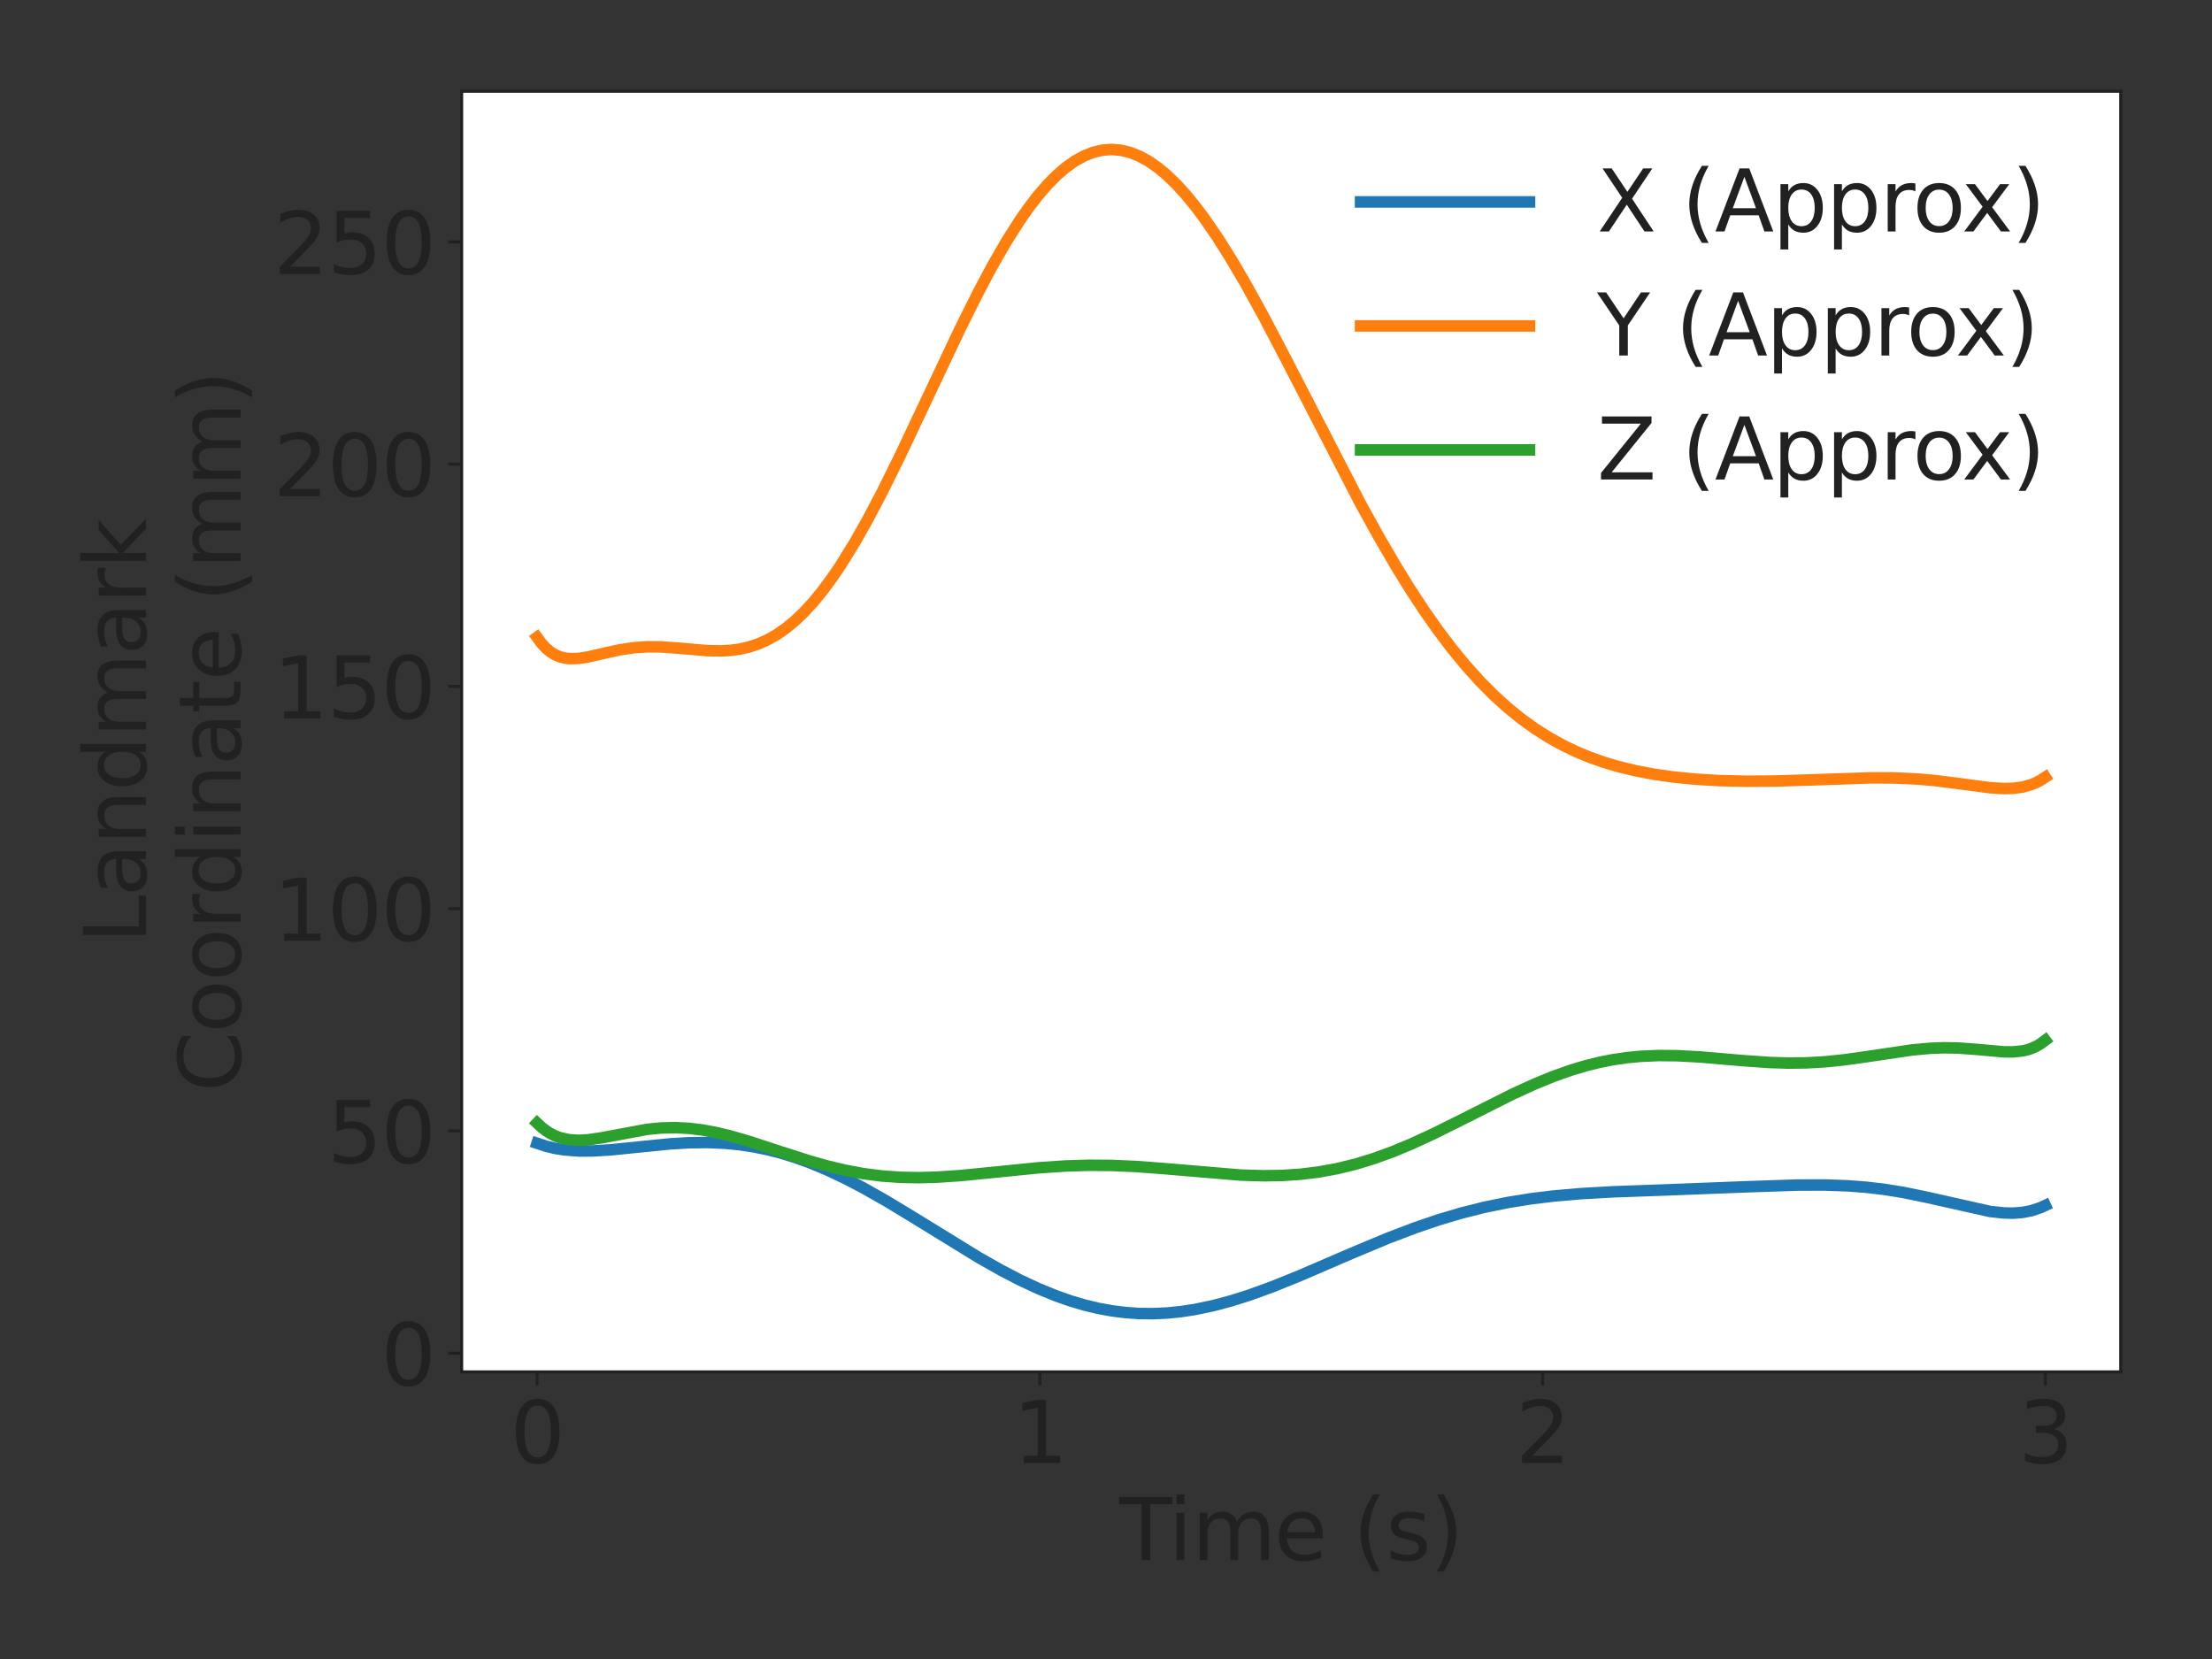<?xml version="1.0" encoding="utf-8" standalone="no"?>
<!DOCTYPE svg PUBLIC "-//W3C//DTD SVG 1.1//EN"
  "http://www.w3.org/Graphics/SVG/1.1/DTD/svg11.dtd">
<svg xmlns:xlink="http://www.w3.org/1999/xlink" width="576pt" height="432pt" viewBox="0 0 576 432" xmlns="http://www.w3.org/2000/svg" version="1.1">
 <rect x="0" y="0" width="576" height="432" fill="#333333" stroke="none"/>
 <defs>
  <style type="text/css">*{stroke-linejoin: round; stroke-linecap: butt}</style>
 </defs>
 <g id="figure_1">
  <g id="patch_1">
   <path d="M 0 432 
L 576 432 
L 576 0 
L 0 0 
L 0 432 
z
" style="fill: none"/>
  </g>
  <g id="axes_1">
   <g id="patch_2">
    <path d="M 120.21 357.24 
L 552.24 357.24 
L 552.24 23.76 
L 120.21 23.76 
z
" style="fill: #ffffff"/>
   </g>
   <g id="matplotlib.axis_1">
    <g id="xtick_1">
     <g id="line2d_1">
      <defs>
       <path id="m3cdb4a6b72" d="M 0 0 
L 0 3.5 
" style="stroke: #212121; stroke-width: 0.8"/>
      </defs>
      <g>
       <use xlink:href="#m3cdb4a6b72" x="139.848" y="357.24" style="fill: #212121; stroke: #212121; stroke-width: 0.8"/>
      </g>
     </g>
     <g id="text_1">
      <!-- 0 -->
      <g style="fill: #212121" transform="translate(132.849 380.957)scale(0.22 -0.22)">
       <defs>
        <path id="DejaVuSans-30" d="M 2034 4250 
Q 1547 4250 1301 3770 
Q 1056 3291 1056 2328 
Q 1056 1369 1301 889 
Q 1547 409 2034 409 
Q 2525 409 2770 889 
Q 3016 1369 3016 2328 
Q 3016 3291 2770 3770 
Q 2525 4250 2034 4250 
z
M 2034 4750 
Q 2819 4750 3233 4129 
Q 3647 3509 3647 2328 
Q 3647 1150 3233 529 
Q 2819 -91 2034 -91 
Q 1250 -91 836 529 
Q 422 1150 422 2328 
Q 422 3509 836 4129 
Q 1250 4750 2034 4750 
z
" transform="scale(0.016)"/>
       </defs>
       <use xlink:href="#DejaVuSans-30"/>
      </g>
     </g>
    </g>
    <g id="xtick_2">
     <g id="line2d_2">
      <g>
       <use xlink:href="#m3cdb4a6b72" x="270.766" y="357.24" style="fill: #212121; stroke: #212121; stroke-width: 0.8"/>
      </g>
     </g>
     <g id="text_2">
      <!-- 1 -->
      <g style="fill: #212121" transform="translate(263.767 380.957)scale(0.22 -0.22)">
       <defs>
        <path id="DejaVuSans-31" d="M 794 531 
L 1825 531 
L 1825 4091 
L 703 3866 
L 703 4441 
L 1819 4666 
L 2450 4666 
L 2450 531 
L 3481 531 
L 3481 0 
L 794 0 
L 794 531 
z
" transform="scale(0.016)"/>
       </defs>
       <use xlink:href="#DejaVuSans-31"/>
      </g>
     </g>
    </g>
    <g id="xtick_3">
     <g id="line2d_3">
      <g>
       <use xlink:href="#m3cdb4a6b72" x="401.684" y="357.24" style="fill: #212121; stroke: #212121; stroke-width: 0.8"/>
      </g>
     </g>
     <g id="text_3">
      <!-- 2 -->
      <g style="fill: #212121" transform="translate(394.685 380.957)scale(0.22 -0.22)">
       <defs>
        <path id="DejaVuSans-32" d="M 1228 531 
L 3431 531 
L 3431 0 
L 469 0 
L 469 531 
Q 828 903 1448 1529 
Q 2069 2156 2228 2338 
Q 2531 2678 2651 2914 
Q 2772 3150 2772 3378 
Q 2772 3750 2511 3984 
Q 2250 4219 1831 4219 
Q 1534 4219 1204 4116 
Q 875 4013 500 3803 
L 500 4441 
Q 881 4594 1212 4672 
Q 1544 4750 1819 4750 
Q 2544 4750 2975 4387 
Q 3406 4025 3406 3419 
Q 3406 3131 3298 2873 
Q 3191 2616 2906 2266 
Q 2828 2175 2409 1742 
Q 1991 1309 1228 531 
z
" transform="scale(0.016)"/>
       </defs>
       <use xlink:href="#DejaVuSans-32"/>
      </g>
     </g>
    </g>
    <g id="xtick_4">
     <g id="line2d_4">
      <g>
       <use xlink:href="#m3cdb4a6b72" x="532.602" y="357.24" style="fill: #212121; stroke: #212121; stroke-width: 0.8"/>
      </g>
     </g>
     <g id="text_4">
      <!-- 3 -->
      <g style="fill: #212121" transform="translate(525.604 380.957)scale(0.22 -0.22)">
       <defs>
        <path id="DejaVuSans-33" d="M 2597 2516 
Q 3050 2419 3304 2112 
Q 3559 1806 3559 1356 
Q 3559 666 3084 287 
Q 2609 -91 1734 -91 
Q 1441 -91 1130 -33 
Q 819 25 488 141 
L 488 750 
Q 750 597 1062 519 
Q 1375 441 1716 441 
Q 2309 441 2620 675 
Q 2931 909 2931 1356 
Q 2931 1769 2642 2001 
Q 2353 2234 1838 2234 
L 1294 2234 
L 1294 2753 
L 1863 2753 
Q 2328 2753 2575 2939 
Q 2822 3125 2822 3475 
Q 2822 3834 2567 4026 
Q 2313 4219 1838 4219 
Q 1578 4219 1281 4162 
Q 984 4106 628 3988 
L 628 4550 
Q 988 4650 1302 4700 
Q 1616 4750 1894 4750 
Q 2613 4750 3031 4423 
Q 3450 4097 3450 3541 
Q 3450 3153 3228 2886 
Q 3006 2619 2597 2516 
z
" transform="scale(0.016)"/>
       </defs>
       <use xlink:href="#DejaVuSans-33"/>
      </g>
     </g>
    </g>
    <g id="text_5">
     <!-- Time (s) -->
     <g style="fill: #212121" transform="translate(291.501 406.248)scale(0.22 -0.22)">
      <defs>
       <path id="DejaVuSans-54" d="M -19 4666 
L 3928 4666 
L 3928 4134 
L 2272 4134 
L 2272 0 
L 1638 0 
L 1638 4134 
L -19 4134 
L -19 4666 
z
" transform="scale(0.016)"/>
       <path id="DejaVuSans-69" d="M 603 3500 
L 1178 3500 
L 1178 0 
L 603 0 
L 603 3500 
z
M 603 4863 
L 1178 4863 
L 1178 4134 
L 603 4134 
L 603 4863 
z
" transform="scale(0.016)"/>
       <path id="DejaVuSans-6d" d="M 3328 2828 
Q 3544 3216 3844 3400 
Q 4144 3584 4550 3584 
Q 5097 3584 5394 3201 
Q 5691 2819 5691 2113 
L 5691 0 
L 5113 0 
L 5113 2094 
Q 5113 2597 4934 2840 
Q 4756 3084 4391 3084 
Q 3944 3084 3684 2787 
Q 3425 2491 3425 1978 
L 3425 0 
L 2847 0 
L 2847 2094 
Q 2847 2600 2669 2842 
Q 2491 3084 2119 3084 
Q 1678 3084 1418 2786 
Q 1159 2488 1159 1978 
L 1159 0 
L 581 0 
L 581 3500 
L 1159 3500 
L 1159 2956 
Q 1356 3278 1631 3431 
Q 1906 3584 2284 3584 
Q 2666 3584 2933 3390 
Q 3200 3197 3328 2828 
z
" transform="scale(0.016)"/>
       <path id="DejaVuSans-65" d="M 3597 1894 
L 3597 1613 
L 953 1613 
Q 991 1019 1311 708 
Q 1631 397 2203 397 
Q 2534 397 2845 478 
Q 3156 559 3463 722 
L 3463 178 
Q 3153 47 2828 -22 
Q 2503 -91 2169 -91 
Q 1331 -91 842 396 
Q 353 884 353 1716 
Q 353 2575 817 3079 
Q 1281 3584 2069 3584 
Q 2775 3584 3186 3129 
Q 3597 2675 3597 1894 
z
M 3022 2063 
Q 3016 2534 2758 2815 
Q 2500 3097 2075 3097 
Q 1594 3097 1305 2825 
Q 1016 2553 972 2059 
L 3022 2063 
z
" transform="scale(0.016)"/>
       <path id="DejaVuSans-20" transform="scale(0.016)"/>
       <path id="DejaVuSans-28" d="M 1984 4856 
Q 1566 4138 1362 3434 
Q 1159 2731 1159 2009 
Q 1159 1288 1364 580 
Q 1569 -128 1984 -844 
L 1484 -844 
Q 1016 -109 783 600 
Q 550 1309 550 2009 
Q 550 2706 781 3412 
Q 1013 4119 1484 4856 
L 1984 4856 
z
" transform="scale(0.016)"/>
       <path id="DejaVuSans-73" d="M 2834 3397 
L 2834 2853 
Q 2591 2978 2328 3040 
Q 2066 3103 1784 3103 
Q 1356 3103 1142 2972 
Q 928 2841 928 2578 
Q 928 2378 1081 2264 
Q 1234 2150 1697 2047 
L 1894 2003 
Q 2506 1872 2764 1633 
Q 3022 1394 3022 966 
Q 3022 478 2636 193 
Q 2250 -91 1575 -91 
Q 1294 -91 989 -36 
Q 684 19 347 128 
L 347 722 
Q 666 556 975 473 
Q 1284 391 1588 391 
Q 1994 391 2212 530 
Q 2431 669 2431 922 
Q 2431 1156 2273 1281 
Q 2116 1406 1581 1522 
L 1381 1569 
Q 847 1681 609 1914 
Q 372 2147 372 2553 
Q 372 3047 722 3315 
Q 1072 3584 1716 3584 
Q 2034 3584 2315 3537 
Q 2597 3491 2834 3397 
z
" transform="scale(0.016)"/>
       <path id="DejaVuSans-29" d="M 513 4856 
L 1013 4856 
Q 1481 4119 1714 3412 
Q 1947 2706 1947 2009 
Q 1947 1309 1714 600 
Q 1481 -109 1013 -844 
L 513 -844 
Q 928 -128 1133 580 
Q 1338 1288 1338 2009 
Q 1338 2731 1133 3434 
Q 928 4138 513 4856 
z
" transform="scale(0.016)"/>
      </defs>
      <use xlink:href="#DejaVuSans-54"/>
      <use xlink:href="#DejaVuSans-69" x="57.959"/>
      <use xlink:href="#DejaVuSans-6d" x="85.742"/>
      <use xlink:href="#DejaVuSans-65" x="183.154"/>
      <use xlink:href="#DejaVuSans-20" x="244.678"/>
      <use xlink:href="#DejaVuSans-28" x="276.465"/>
      <use xlink:href="#DejaVuSans-73" x="315.479"/>
      <use xlink:href="#DejaVuSans-29" x="367.578"/>
     </g>
    </g>
   </g>
   <g id="matplotlib.axis_2">
    <g id="ytick_1">
     <g id="line2d_5">
      <defs>
       <path id="m57c1455910" d="M 0 0 
L -3.5 0 
" style="stroke: #212121; stroke-width: 0.8"/>
      </defs>
      <g>
       <use xlink:href="#m57c1455910" x="120.21" y="352.364" style="fill: #212121; stroke: #212121; stroke-width: 0.8"/>
      </g>
     </g>
     <g id="text_6">
      <!-- 0 -->
      <g style="fill: #212121" transform="translate(99.213 360.723)scale(0.22 -0.22)">
       <use xlink:href="#DejaVuSans-30"/>
      </g>
     </g>
    </g>
    <g id="ytick_2">
     <g id="line2d_6">
      <g>
       <use xlink:href="#m57c1455910" x="120.21" y="294.486" style="fill: #212121; stroke: #212121; stroke-width: 0.8"/>
      </g>
     </g>
     <g id="text_7">
      <!-- 50 -->
      <g style="fill: #212121" transform="translate(85.215 302.844)scale(0.22 -0.22)">
       <defs>
        <path id="DejaVuSans-35" d="M 691 4666 
L 3169 4666 
L 3169 4134 
L 1269 4134 
L 1269 2991 
Q 1406 3038 1543 3061 
Q 1681 3084 1819 3084 
Q 2600 3084 3056 2656 
Q 3513 2228 3513 1497 
Q 3513 744 3044 326 
Q 2575 -91 1722 -91 
Q 1428 -91 1123 -41 
Q 819 9 494 109 
L 494 744 
Q 775 591 1075 516 
Q 1375 441 1709 441 
Q 2250 441 2565 725 
Q 2881 1009 2881 1497 
Q 2881 1984 2565 2268 
Q 2250 2553 1709 2553 
Q 1456 2553 1204 2497 
Q 953 2441 691 2322 
L 691 4666 
z
" transform="scale(0.016)"/>
       </defs>
       <use xlink:href="#DejaVuSans-35"/>
       <use xlink:href="#DejaVuSans-30" x="63.623"/>
      </g>
     </g>
    </g>
    <g id="ytick_3">
     <g id="line2d_7">
      <g>
       <use xlink:href="#m57c1455910" x="120.21" y="236.608" style="fill: #212121; stroke: #212121; stroke-width: 0.8"/>
      </g>
     </g>
     <g id="text_8">
      <!-- 100 -->
      <g style="fill: #212121" transform="translate(71.218 244.966)scale(0.22 -0.22)">
       <use xlink:href="#DejaVuSans-31"/>
       <use xlink:href="#DejaVuSans-30" x="63.623"/>
       <use xlink:href="#DejaVuSans-30" x="127.246"/>
      </g>
     </g>
    </g>
    <g id="ytick_4">
     <g id="line2d_8">
      <g>
       <use xlink:href="#m57c1455910" x="120.21" y="178.729" style="fill: #212121; stroke: #212121; stroke-width: 0.8"/>
      </g>
     </g>
     <g id="text_9">
      <!-- 150 -->
      <g style="fill: #212121" transform="translate(71.218 187.087)scale(0.22 -0.22)">
       <use xlink:href="#DejaVuSans-31"/>
       <use xlink:href="#DejaVuSans-35" x="63.623"/>
       <use xlink:href="#DejaVuSans-30" x="127.246"/>
      </g>
     </g>
    </g>
    <g id="ytick_5">
     <g id="line2d_9">
      <g>
       <use xlink:href="#m57c1455910" x="120.21" y="120.851" style="fill: #212121; stroke: #212121; stroke-width: 0.8"/>
      </g>
     </g>
     <g id="text_10">
      <!-- 200 -->
      <g style="fill: #212121" transform="translate(71.218 129.209)scale(0.22 -0.22)">
       <use xlink:href="#DejaVuSans-32"/>
       <use xlink:href="#DejaVuSans-30" x="63.623"/>
       <use xlink:href="#DejaVuSans-30" x="127.246"/>
      </g>
     </g>
    </g>
    <g id="ytick_6">
     <g id="line2d_10">
      <g>
       <use xlink:href="#m57c1455910" x="120.21" y="62.972" style="fill: #212121; stroke: #212121; stroke-width: 0.8"/>
      </g>
     </g>
     <g id="text_11">
      <!-- 250 -->
      <g style="fill: #212121" transform="translate(71.218 71.331)scale(0.22 -0.22)">
       <use xlink:href="#DejaVuSans-32"/>
       <use xlink:href="#DejaVuSans-35" x="63.623"/>
       <use xlink:href="#DejaVuSans-30" x="127.246"/>
      </g>
     </g>
    </g>
    <g id="text_12">
     <!-- Landmark -->
     <g style="fill: #212121" transform="translate(38.007 245.672)rotate(-90)scale(0.22 -0.22)">
      <defs>
       <path id="DejaVuSans-4c" d="M 628 4666 
L 1259 4666 
L 1259 531 
L 3531 531 
L 3531 0 
L 628 0 
L 628 4666 
z
" transform="scale(0.016)"/>
       <path id="DejaVuSans-61" d="M 2194 1759 
Q 1497 1759 1228 1600 
Q 959 1441 959 1056 
Q 959 750 1161 570 
Q 1363 391 1709 391 
Q 2188 391 2477 730 
Q 2766 1069 2766 1631 
L 2766 1759 
L 2194 1759 
z
M 3341 1997 
L 3341 0 
L 2766 0 
L 2766 531 
Q 2569 213 2275 61 
Q 1981 -91 1556 -91 
Q 1019 -91 701 211 
Q 384 513 384 1019 
Q 384 1609 779 1909 
Q 1175 2209 1959 2209 
L 2766 2209 
L 2766 2266 
Q 2766 2663 2505 2880 
Q 2244 3097 1772 3097 
Q 1472 3097 1187 3025 
Q 903 2953 641 2809 
L 641 3341 
Q 956 3463 1253 3523 
Q 1550 3584 1831 3584 
Q 2591 3584 2966 3190 
Q 3341 2797 3341 1997 
z
" transform="scale(0.016)"/>
       <path id="DejaVuSans-6e" d="M 3513 2113 
L 3513 0 
L 2938 0 
L 2938 2094 
Q 2938 2591 2744 2837 
Q 2550 3084 2163 3084 
Q 1697 3084 1428 2787 
Q 1159 2491 1159 1978 
L 1159 0 
L 581 0 
L 581 3500 
L 1159 3500 
L 1159 2956 
Q 1366 3272 1645 3428 
Q 1925 3584 2291 3584 
Q 2894 3584 3203 3211 
Q 3513 2838 3513 2113 
z
" transform="scale(0.016)"/>
       <path id="DejaVuSans-64" d="M 2906 2969 
L 2906 4863 
L 3481 4863 
L 3481 0 
L 2906 0 
L 2906 525 
Q 2725 213 2448 61 
Q 2172 -91 1784 -91 
Q 1150 -91 751 415 
Q 353 922 353 1747 
Q 353 2572 751 3078 
Q 1150 3584 1784 3584 
Q 2172 3584 2448 3432 
Q 2725 3281 2906 2969 
z
M 947 1747 
Q 947 1113 1208 752 
Q 1469 391 1925 391 
Q 2381 391 2643 752 
Q 2906 1113 2906 1747 
Q 2906 2381 2643 2742 
Q 2381 3103 1925 3103 
Q 1469 3103 1208 2742 
Q 947 2381 947 1747 
z
" transform="scale(0.016)"/>
       <path id="DejaVuSans-72" d="M 2631 2963 
Q 2534 3019 2420 3045 
Q 2306 3072 2169 3072 
Q 1681 3072 1420 2755 
Q 1159 2438 1159 1844 
L 1159 0 
L 581 0 
L 581 3500 
L 1159 3500 
L 1159 2956 
Q 1341 3275 1631 3429 
Q 1922 3584 2338 3584 
Q 2397 3584 2469 3576 
Q 2541 3569 2628 3553 
L 2631 2963 
z
" transform="scale(0.016)"/>
       <path id="DejaVuSans-6b" d="M 581 4863 
L 1159 4863 
L 1159 1991 
L 2875 3500 
L 3609 3500 
L 1753 1863 
L 3688 0 
L 2938 0 
L 1159 1709 
L 1159 0 
L 581 0 
L 581 4863 
z
" transform="scale(0.016)"/>
      </defs>
      <use xlink:href="#DejaVuSans-4c"/>
      <use xlink:href="#DejaVuSans-61" x="55.713"/>
      <use xlink:href="#DejaVuSans-6e" x="116.992"/>
      <use xlink:href="#DejaVuSans-64" x="180.371"/>
      <use xlink:href="#DejaVuSans-6d" x="243.848"/>
      <use xlink:href="#DejaVuSans-61" x="341.26"/>
      <use xlink:href="#DejaVuSans-72" x="402.539"/>
      <use xlink:href="#DejaVuSans-6b" x="443.652"/>
     </g>
     <!-- Coordinate (mm) -->
     <g style="fill: #212121" transform="translate(62.642 284.313)rotate(-90)scale(0.22 -0.22)">
      <defs>
       <path id="DejaVuSans-43" d="M 4122 4306 
L 4122 3641 
Q 3803 3938 3442 4084 
Q 3081 4231 2675 4231 
Q 1875 4231 1450 3742 
Q 1025 3253 1025 2328 
Q 1025 1406 1450 917 
Q 1875 428 2675 428 
Q 3081 428 3442 575 
Q 3803 722 4122 1019 
L 4122 359 
Q 3791 134 3420 21 
Q 3050 -91 2638 -91 
Q 1578 -91 968 557 
Q 359 1206 359 2328 
Q 359 3453 968 4101 
Q 1578 4750 2638 4750 
Q 3056 4750 3426 4639 
Q 3797 4528 4122 4306 
z
" transform="scale(0.016)"/>
       <path id="DejaVuSans-6f" d="M 1959 3097 
Q 1497 3097 1228 2736 
Q 959 2375 959 1747 
Q 959 1119 1226 758 
Q 1494 397 1959 397 
Q 2419 397 2687 759 
Q 2956 1122 2956 1747 
Q 2956 2369 2687 2733 
Q 2419 3097 1959 3097 
z
M 1959 3584 
Q 2709 3584 3137 3096 
Q 3566 2609 3566 1747 
Q 3566 888 3137 398 
Q 2709 -91 1959 -91 
Q 1206 -91 779 398 
Q 353 888 353 1747 
Q 353 2609 779 3096 
Q 1206 3584 1959 3584 
z
" transform="scale(0.016)"/>
       <path id="DejaVuSans-74" d="M 1172 4494 
L 1172 3500 
L 2356 3500 
L 2356 3053 
L 1172 3053 
L 1172 1153 
Q 1172 725 1289 603 
Q 1406 481 1766 481 
L 2356 481 
L 2356 0 
L 1766 0 
Q 1100 0 847 248 
Q 594 497 594 1153 
L 594 3053 
L 172 3053 
L 172 3500 
L 594 3500 
L 594 4494 
L 1172 4494 
z
" transform="scale(0.016)"/>
      </defs>
      <use xlink:href="#DejaVuSans-43"/>
      <use xlink:href="#DejaVuSans-6f" x="69.824"/>
      <use xlink:href="#DejaVuSans-6f" x="131.006"/>
      <use xlink:href="#DejaVuSans-72" x="192.188"/>
      <use xlink:href="#DejaVuSans-64" x="231.551"/>
      <use xlink:href="#DejaVuSans-69" x="295.027"/>
      <use xlink:href="#DejaVuSans-6e" x="322.811"/>
      <use xlink:href="#DejaVuSans-61" x="386.189"/>
      <use xlink:href="#DejaVuSans-74" x="447.469"/>
      <use xlink:href="#DejaVuSans-65" x="486.678"/>
      <use xlink:href="#DejaVuSans-20" x="548.201"/>
      <use xlink:href="#DejaVuSans-28" x="579.988"/>
      <use xlink:href="#DejaVuSans-6d" x="619.002"/>
      <use xlink:href="#DejaVuSans-6d" x="716.414"/>
      <use xlink:href="#DejaVuSans-29" x="813.826"/>
     </g>
    </g>
   </g>
   <g id="line2d_11">
    <path d="M 139.848 297.702 
L 142.243 298.492 
L 144.637 299.058 
L 147.032 299.433 
L 150.625 299.704 
L 154.217 299.705 
L 159.006 299.42 
L 166.191 298.688 
L 174.573 297.856 
L 179.363 297.57 
L 184.152 297.506 
L 188.942 297.714 
L 192.534 298.069 
L 196.127 298.606 
L 199.719 299.331 
L 203.311 300.245 
L 206.903 301.346 
L 210.496 302.628 
L 215.285 304.606 
L 220.075 306.864 
L 224.865 309.364 
L 230.852 312.764 
L 238.036 317.117 
L 254.8 327.431 
L 260.787 330.82 
L 265.577 333.307 
L 270.367 335.545 
L 275.156 337.496 
L 278.749 338.751 
L 282.341 339.815 
L 285.933 340.68 
L 289.526 341.34 
L 293.118 341.792 
L 296.71 342.035 
L 300.302 342.071 
L 303.895 341.905 
L 307.487 341.545 
L 311.079 340.998 
L 315.869 339.999 
L 320.659 338.721 
L 325.448 337.201 
L 331.435 335.024 
L 338.62 332.117 
L 351.791 326.433 
L 361.371 322.429 
L 368.555 319.692 
L 374.543 317.656 
L 380.53 315.879 
L 386.517 314.376 
L 392.504 313.148 
L 398.491 312.18 
L 404.478 311.447 
L 411.663 310.822 
L 420.045 310.347 
L 434.414 309.827 
L 454.77 309.039 
L 467.941 308.59 
L 475.126 308.571 
L 481.113 308.784 
L 485.903 309.149 
L 490.692 309.712 
L 495.482 310.48 
L 501.469 311.706 
L 518.233 315.463 
L 521.825 315.853 
L 524.22 315.899 
L 526.615 315.718 
L 529.01 315.255 
L 531.405 314.446 
L 532.602 313.891 
L 532.602 313.891 
" clip-path="url(#p173bf64c0a)" style="fill: none; stroke: #1f77b4; stroke-width: 3; stroke-linecap: square"/>
   </g>
   <g id="line2d_12">
    <path d="M 139.848 165.939 
L 141.045 167.573 
L 142.243 168.855 
L 143.44 169.833 
L 144.637 170.549 
L 145.835 171.042 
L 147.032 171.349 
L 148.23 171.501 
L 150.625 171.452 
L 153.019 171.09 
L 157.809 169.992 
L 161.401 169.212 
L 164.994 168.668 
L 168.586 168.421 
L 172.178 168.453 
L 176.968 168.803 
L 184.152 169.427 
L 187.745 169.496 
L 190.139 169.364 
L 192.534 169.046 
L 194.929 168.511 
L 197.324 167.731 
L 199.719 166.681 
L 202.114 165.342 
L 204.509 163.698 
L 206.903 161.741 
L 209.298 159.463 
L 211.693 156.866 
L 214.088 153.952 
L 216.483 150.73 
L 218.878 147.213 
L 222.47 141.418 
L 226.062 135.064 
L 229.654 128.234 
L 234.444 118.556 
L 241.629 103.333 
L 250.011 85.597 
L 254.8 76.003 
L 258.393 69.26 
L 261.985 63.013 
L 265.577 57.35 
L 267.972 53.938 
L 270.367 50.839 
L 272.762 48.072 
L 275.156 45.651 
L 277.551 43.589 
L 279.946 41.896 
L 282.341 40.578 
L 284.736 39.642 
L 287.131 39.089 
L 289.526 38.918 
L 291.92 39.128 
L 294.315 39.714 
L 296.71 40.667 
L 299.105 41.981 
L 301.5 43.642 
L 303.895 45.638 
L 306.289 47.954 
L 308.684 50.575 
L 311.079 53.483 
L 313.474 56.658 
L 317.066 61.879 
L 320.659 67.588 
L 324.251 73.712 
L 329.04 82.39 
L 335.028 93.813 
L 354.186 130.978 
L 358.976 139.658 
L 363.766 147.866 
L 367.358 153.663 
L 370.95 159.124 
L 374.543 164.231 
L 378.135 168.971 
L 381.727 173.338 
L 385.319 177.331 
L 388.912 180.956 
L 392.504 184.221 
L 396.096 187.141 
L 399.688 189.733 
L 403.281 192.015 
L 406.873 194.009 
L 410.465 195.738 
L 414.057 197.226 
L 417.65 198.495 
L 421.242 199.568 
L 426.032 200.732 
L 430.821 201.633 
L 435.611 202.314 
L 441.598 202.905 
L 447.585 203.26 
L 454.77 203.432 
L 461.954 203.385 
L 471.534 203.087 
L 487.1 202.555 
L 493.087 202.572 
L 499.074 202.836 
L 503.864 203.255 
L 509.851 204.01 
L 518.233 205.125 
L 521.825 205.345 
L 524.22 205.28 
L 526.615 204.958 
L 529.01 204.286 
L 530.207 203.784 
L 531.405 203.15 
L 532.602 202.368 
L 532.602 202.368 
" clip-path="url(#p173bf64c0a)" style="fill: none; stroke: #ff7f0e; stroke-width: 3; stroke-linecap: square"/>
   </g>
   <g id="line2d_13">
    <path d="M 139.848 292.437 
L 141.045 293.555 
L 142.243 294.476 
L 143.44 295.221 
L 144.637 295.807 
L 145.835 296.253 
L 148.23 296.787 
L 150.625 296.94 
L 153.019 296.815 
L 156.612 296.293 
L 168.586 294.062 
L 172.178 293.718 
L 175.77 293.631 
L 179.363 293.811 
L 182.955 294.248 
L 186.547 294.919 
L 190.139 295.785 
L 194.929 297.17 
L 203.311 299.914 
L 210.496 302.223 
L 215.285 303.584 
L 220.075 304.728 
L 224.865 305.616 
L 229.654 306.229 
L 234.444 306.57 
L 239.234 306.659 
L 244.023 306.528 
L 250.011 306.126 
L 258.393 305.299 
L 270.367 304.095 
L 277.551 303.613 
L 283.538 303.434 
L 289.526 303.479 
L 295.513 303.736 
L 302.697 304.267 
L 323.053 305.985 
L 329.04 306.167 
L 333.83 306.089 
L 338.62 305.772 
L 343.41 305.185 
L 348.199 304.309 
L 352.989 303.137 
L 357.779 301.673 
L 362.568 299.935 
L 367.358 297.954 
L 373.345 295.199 
L 380.53 291.625 
L 393.701 284.994 
L 399.688 282.252 
L 404.478 280.296 
L 409.268 278.605 
L 412.86 277.533 
L 416.452 276.64 
L 420.045 275.932 
L 423.637 275.408 
L 427.229 275.062 
L 432.019 274.857 
L 436.808 274.906 
L 442.796 275.236 
L 453.572 276.165 
L 460.757 276.669 
L 465.547 276.821 
L 470.336 276.771 
L 475.126 276.499 
L 479.916 276.016 
L 485.903 275.182 
L 497.877 273.404 
L 502.667 272.966 
L 506.259 272.838 
L 509.851 272.902 
L 514.641 273.253 
L 521.825 273.895 
L 524.22 273.907 
L 526.615 273.656 
L 527.813 273.39 
L 529.01 273.002 
L 530.207 272.471 
L 531.405 271.768 
L 532.602 270.867 
L 532.602 270.867 
" clip-path="url(#p173bf64c0a)" style="fill: none; stroke: #2ca02c; stroke-width: 3; stroke-linecap: square"/>
   </g>
   <g id="patch_3">
    <path d="M 120.21 357.24 
L 120.21 23.76 
" style="fill: none; stroke: #212121; stroke-width: 0.8; stroke-linejoin: miter; stroke-linecap: square"/>
   </g>
   <g id="patch_4">
    <path d="M 552.24 357.24 
L 552.24 23.76 
" style="fill: none; stroke: #212121; stroke-width: 0.8; stroke-linejoin: miter; stroke-linecap: square"/>
   </g>
   <g id="patch_5">
    <path d="M 120.21 357.24 
L 552.24 357.24 
" style="fill: none; stroke: #212121; stroke-width: 0.8; stroke-linejoin: miter; stroke-linecap: square"/>
   </g>
   <g id="patch_6">
    <path d="M 120.21 23.76 
L 552.24 23.76 
" style="fill: none; stroke: #212121; stroke-width: 0.8; stroke-linejoin: miter; stroke-linecap: square"/>
   </g>
   <g id="legend_1">
    <g id="line2d_14">
     <path d="M 354.285 52.577 
L 376.285 52.577 
L 398.285 52.577 
" style="fill: none; stroke: #1f77b4; stroke-width: 3; stroke-linecap: square"/>
    </g>
    <g id="text_13">
     <!-- X (Approx) -->
     <g style="fill: #212121" transform="translate(415.885 60.277)scale(0.22 -0.22)">
      <defs>
       <path id="DejaVuSans-58" d="M 403 4666 
L 1081 4666 
L 2241 2931 
L 3406 4666 
L 4084 4666 
L 2584 2425 
L 4184 0 
L 3506 0 
L 2194 1984 
L 872 0 
L 191 0 
L 1856 2491 
L 403 4666 
z
" transform="scale(0.016)"/>
       <path id="DejaVuSans-41" d="M 2188 4044 
L 1331 1722 
L 3047 1722 
L 2188 4044 
z
M 1831 4666 
L 2547 4666 
L 4325 0 
L 3669 0 
L 3244 1197 
L 1141 1197 
L 716 0 
L 50 0 
L 1831 4666 
z
" transform="scale(0.016)"/>
       <path id="DejaVuSans-70" d="M 1159 525 
L 1159 -1331 
L 581 -1331 
L 581 3500 
L 1159 3500 
L 1159 2969 
Q 1341 3281 1617 3432 
Q 1894 3584 2278 3584 
Q 2916 3584 3314 3078 
Q 3713 2572 3713 1747 
Q 3713 922 3314 415 
Q 2916 -91 2278 -91 
Q 1894 -91 1617 61 
Q 1341 213 1159 525 
z
M 3116 1747 
Q 3116 2381 2855 2742 
Q 2594 3103 2138 3103 
Q 1681 3103 1420 2742 
Q 1159 2381 1159 1747 
Q 1159 1113 1420 752 
Q 1681 391 2138 391 
Q 2594 391 2855 752 
Q 3116 1113 3116 1747 
z
" transform="scale(0.016)"/>
       <path id="DejaVuSans-78" d="M 3513 3500 
L 2247 1797 
L 3578 0 
L 2900 0 
L 1881 1375 
L 863 0 
L 184 0 
L 1544 1831 
L 300 3500 
L 978 3500 
L 1906 2253 
L 2834 3500 
L 3513 3500 
z
" transform="scale(0.016)"/>
      </defs>
      <use xlink:href="#DejaVuSans-58"/>
      <use xlink:href="#DejaVuSans-20" x="68.506"/>
      <use xlink:href="#DejaVuSans-28" x="100.293"/>
      <use xlink:href="#DejaVuSans-41" x="139.307"/>
      <use xlink:href="#DejaVuSans-70" x="207.715"/>
      <use xlink:href="#DejaVuSans-70" x="271.191"/>
      <use xlink:href="#DejaVuSans-72" x="334.668"/>
      <use xlink:href="#DejaVuSans-6f" x="373.531"/>
      <use xlink:href="#DejaVuSans-78" x="431.588"/>
      <use xlink:href="#DejaVuSans-29" x="490.768"/>
     </g>
    </g>
    <g id="line2d_15">
     <path d="M 354.285 84.868 
L 376.285 84.868 
L 398.285 84.868 
" style="fill: none; stroke: #ff7f0e; stroke-width: 3; stroke-linecap: square"/>
    </g>
    <g id="text_14">
     <!-- Y (Approx) -->
     <g style="fill: #212121" transform="translate(415.885 92.568)scale(0.22 -0.22)">
      <defs>
       <path id="DejaVuSans-59" d="M -13 4666 
L 666 4666 
L 1959 2747 
L 3244 4666 
L 3922 4666 
L 2272 2222 
L 2272 0 
L 1638 0 
L 1638 2222 
L -13 4666 
z
" transform="scale(0.016)"/>
      </defs>
      <use xlink:href="#DejaVuSans-59"/>
      <use xlink:href="#DejaVuSans-20" x="61.084"/>
      <use xlink:href="#DejaVuSans-28" x="92.871"/>
      <use xlink:href="#DejaVuSans-41" x="131.885"/>
      <use xlink:href="#DejaVuSans-70" x="200.293"/>
      <use xlink:href="#DejaVuSans-70" x="263.77"/>
      <use xlink:href="#DejaVuSans-72" x="327.246"/>
      <use xlink:href="#DejaVuSans-6f" x="366.109"/>
      <use xlink:href="#DejaVuSans-78" x="424.166"/>
      <use xlink:href="#DejaVuSans-29" x="483.346"/>
     </g>
    </g>
    <g id="line2d_16">
     <path d="M 354.285 117.16 
L 376.285 117.16 
L 398.285 117.16 
" style="fill: none; stroke: #2ca02c; stroke-width: 3; stroke-linecap: square"/>
    </g>
    <g id="text_15">
     <!-- Z (Approx) -->
     <g style="fill: #212121" transform="translate(415.885 124.86)scale(0.22 -0.22)">
      <defs>
       <path id="DejaVuSans-5a" d="M 359 4666 
L 4025 4666 
L 4025 4184 
L 1075 531 
L 4097 531 
L 4097 0 
L 288 0 
L 288 481 
L 3238 4134 
L 359 4134 
L 359 4666 
z
" transform="scale(0.016)"/>
      </defs>
      <use xlink:href="#DejaVuSans-5a"/>
      <use xlink:href="#DejaVuSans-20" x="68.506"/>
      <use xlink:href="#DejaVuSans-28" x="100.293"/>
      <use xlink:href="#DejaVuSans-41" x="139.307"/>
      <use xlink:href="#DejaVuSans-70" x="207.715"/>
      <use xlink:href="#DejaVuSans-70" x="271.191"/>
      <use xlink:href="#DejaVuSans-72" x="334.668"/>
      <use xlink:href="#DejaVuSans-6f" x="373.531"/>
      <use xlink:href="#DejaVuSans-78" x="431.588"/>
      <use xlink:href="#DejaVuSans-29" x="490.768"/>
     </g>
    </g>
   </g>
  </g>
 </g>
 <defs>
  <clipPath id="p173bf64c0a">
   <rect x="120.21" y="23.76" width="432.03" height="333.48"/>
  </clipPath>
 </defs>
</svg>
